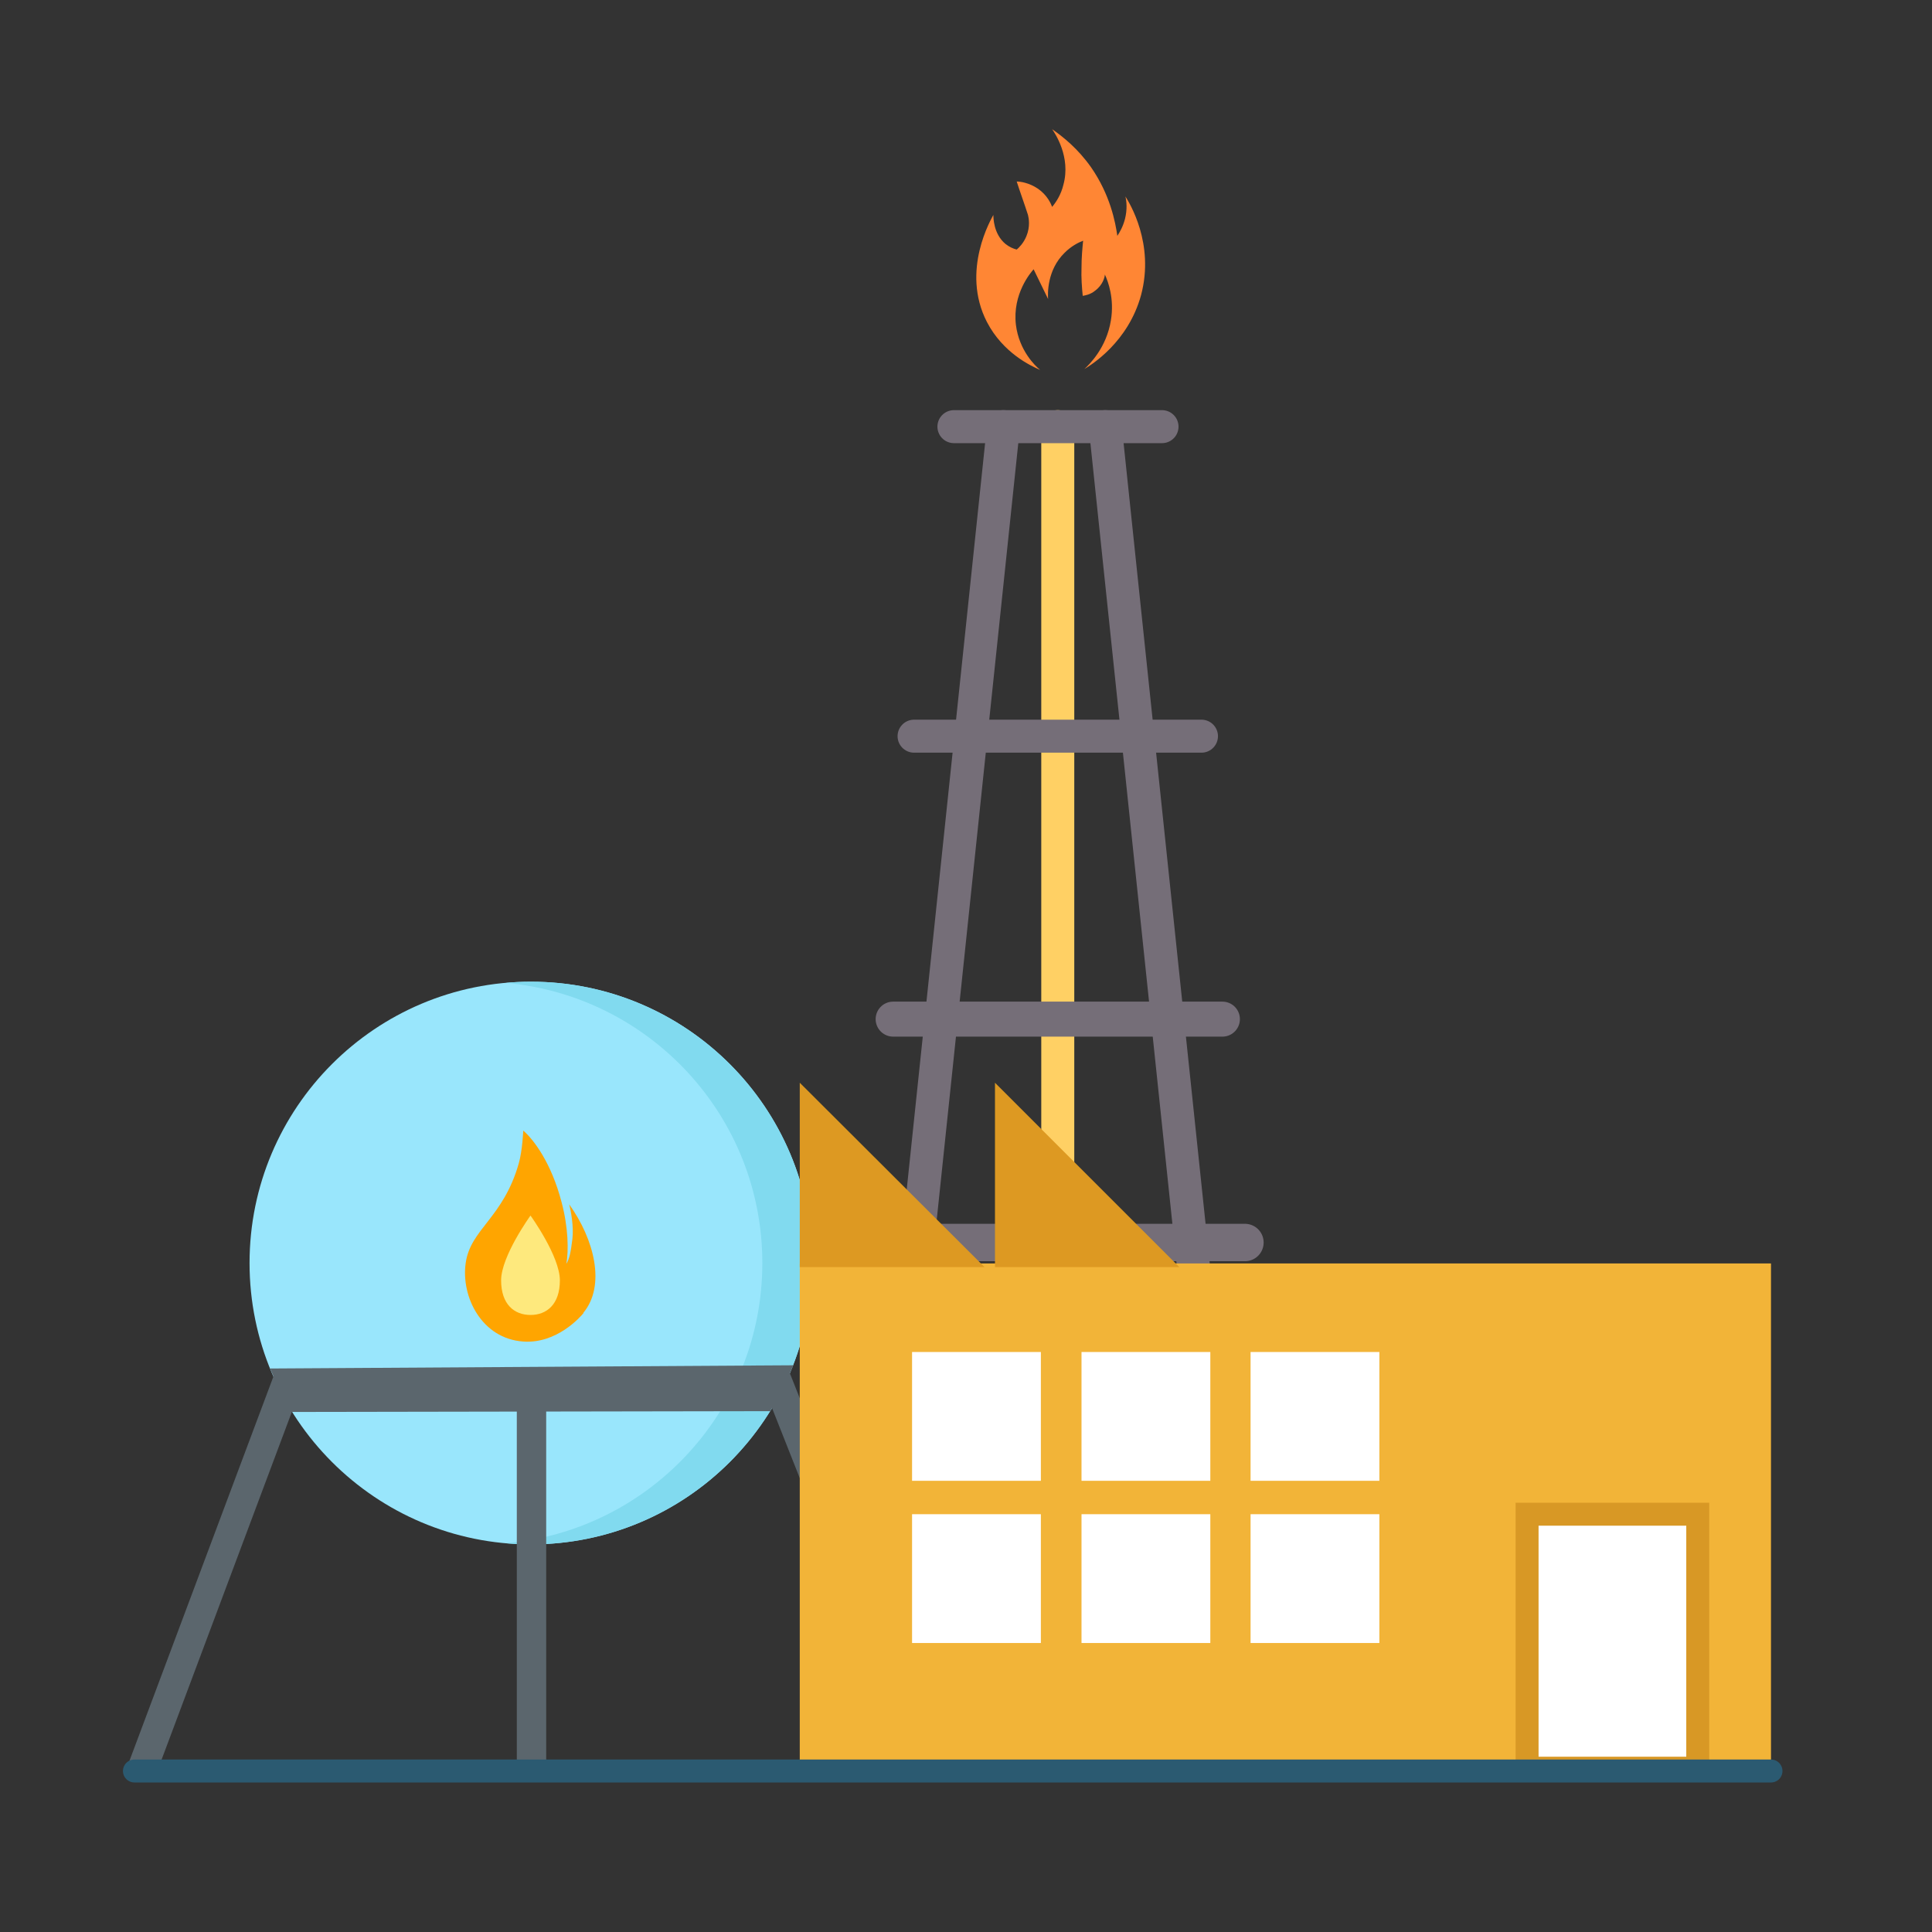<?xml version="1.0" encoding="UTF-8"?>
<svg id="Layer_2" data-name="Layer 2" xmlns="http://www.w3.org/2000/svg" xmlns:xlink="http://www.w3.org/1999/xlink" viewBox="0 0 48 48">
  <rect x="0" y="0" width="48" height="48" fill="#333333" stroke="none"/>
  <defs>
    <style>
      .cls-1 {
        fill: #ff8634;
      }

      .cls-2 {
        stroke-width: 1.01px;
      }

      .cls-2, .cls-3, .cls-4, .cls-5, .cls-6, .cls-7 {
        stroke-linecap: round;
        stroke-linejoin: round;
      }

      .cls-2, .cls-3, .cls-4, .cls-5, .cls-6, .cls-7, .cls-8 {
        fill: none;
      }

      .cls-2, .cls-5, .cls-6, .cls-7 {
        stroke: #756e78;
      }

      .cls-9, .cls-10 {
        fill: #fff;
      }

      .cls-3 {
        stroke: #ffd064;
      }

      .cls-3, .cls-5 {
        stroke-width: .82px;
      }

      .cls-11 {
        fill: #f2b438;
      }

      .cls-12 {
        fill: #fee97d;
      }

      .cls-13 {
        fill: #81daef;
      }

      .cls-4 {
        stroke: #2b5a71;
        stroke-width: .57px;
      }

      .cls-14 {
        fill: #5b666d;
      }

      .cls-15 {
        fill: #99e6fc;
      }

      .cls-16 {
        fill: orange;
      }

      .cls-10 {
        stroke: #d89825;
        stroke-miterlimit: 10;
        stroke-width: .57px;
      }

      .cls-6 {
        stroke-width: .87px;
      }

      .cls-7 {
        stroke-width: .93px;
      }

      .cls-17 {
        clip-path: url(#clippath);
      }

      .cls-18 {
        fill: #d92;
      }
    </style>
    <clipPath id="clippath">
      <rect class="cls-8" width="48" height="48"/>
    </clipPath>
  </defs>
  <g id="Layer_1-2" data-name="Layer 1">
    <g class="cls-17">
      <g>
        <g>
          <line class="cls-5" x1="24.93" y1="10.6" x2="21.48" y2="43.45"/>
          <line class="cls-5" x1="27.46" y1="10.6" x2="30.91" y2="43.45"/>
          <line class="cls-3" x1="26.28" y1="10.6" x2="26.28" y2="43.2"/>
          <line class="cls-5" x1="23.7" y1="10.6" x2="28.87" y2="10.6"/>
          <path class="cls-1" d="m25.84,9.19c-.23-.1-.92-.42-1.32-1.19-.66-1.28.12-2.58.16-2.66,0,.06,0,.47.3.72.1.08.2.12.28.14.06-.05.17-.16.24-.33.1-.24.06-.45.04-.53-.09-.28-.19-.55-.28-.83.09,0,.31.03.53.18.23.16.32.37.35.45.1-.12.22-.3.28-.55.19-.69-.21-1.28-.28-1.38.26.18.64.48.97.95.47.68.6,1.35.65,1.7.06-.09.14-.23.19-.42.06-.24.04-.44.01-.56.1.16.73,1.17.39,2.45-.32,1.17-1.23,1.73-1.41,1.84.13-.12.55-.53.66-1.21.09-.54-.07-.97-.15-1.14,0,.06-.05.26-.24.4-.12.1-.25.12-.31.13-.02-.21-.04-.45-.03-.7,0-.25.02-.47.04-.67-.13.05-.3.14-.46.3-.44.43-.42,1.02-.41,1.15-.12-.25-.24-.49-.36-.74-.07.08-.53.61-.44,1.38.08.64.48,1.02.59,1.11Z"/>
        </g>
        <line class="cls-5" x1="22.71" y1="18.29" x2="29.85" y2="18.29"/>
        <line class="cls-6" x1="22.19" y1="25.32" x2="30.37" y2="25.32"/>
        <line class="cls-7" x1="21.63" y1="30.87" x2="30.93" y2="30.87"/>
        <line class="cls-2" x1="20.81" y1="36.41" x2="31.76" y2="36.41"/>
      </g>
      <g>
        <g>
          <g>
            <circle class="cls-15" cx="13.19" cy="31.38" r="6.99"/>
            <path class="cls-13" d="m13.19,24.39c-.21,0-.42.01-.62.03,3.57.32,6.37,3.31,6.37,6.96s-2.8,6.65-6.37,6.96c.21.02.41.03.62.03,3.86,0,6.99-3.13,6.99-6.99s-3.13-6.99-6.99-6.99Z"/>
          </g>
          <g>
            <path class="cls-16" d="m14.5,32.62c-.08.1-.67.77-1.5.71-1.03-.07-1.55-1.11-1.43-1.95.12-.85.93-1.11,1.32-2.48.09-.32.11-.81.11-.81.26.22.7.81.95,1.77.17.63.18,1.22.12,1.54.08-.13.11-.29.15-.61.04-.32-.04-.73-.08-.87.62.86.92,2.02.35,2.7Z"/>
            <path class="cls-12" d="m13.91,31.81c0,.6-.33.86-.73.86s-.73-.26-.73-.86.73-1.61.73-1.61c0,0,.73,1.01.73,1.61Z"/>
          </g>
        </g>
        <path class="cls-14" d="m19.14,35.06l-11.89.02c-.1-.16-.2-.34-.3-.54-.09-.19-.17-.37-.24-.54,4.33-.03,8.67-.05,13-.08-.07.17-.15.35-.24.54-.11.22-.22.42-.33.59Z"/>
        <g>
          <rect class="cls-14" x="20.67" y="33.72" width=".73" height="9.93" transform="translate(-12.75 10.45) rotate(-21.58)"/>
          <polygon class="cls-14" points="3.86 44.13 3.17 43.87 6.83 34.1 7.52 34.36 3.86 44.13"/>
          <rect class="cls-14" x="12.84" y="34.5" width=".73" height="9.43"/>
        </g>
      </g>
      <rect class="cls-11" x="19.87" y="31.39" width="24.13" height="12.56"/>
      <rect class="cls-9" x="22.66" y="33.59" width="3.2" height="3.2"/>
      <rect class="cls-9" x="26.87" y="33.59" width="3.2" height="3.2"/>
      <rect class="cls-9" x="31.07" y="33.59" width="3.2" height="3.2"/>
      <rect class="cls-9" x="22.66" y="37.62" width="3.2" height="3.2"/>
      <rect class="cls-9" x="26.87" y="37.62" width="3.2" height="3.2"/>
      <rect class="cls-9" x="31.07" y="37.62" width="3.2" height="3.2"/>
      <rect class="cls-10" x="37.94" y="37.62" width="4.24" height="6.31"/>
      <line class="cls-4" x1="44" y1="44" x2="3.34" y2="44"/>
      <polygon class="cls-18" points="24.46 31.48 19.87 31.48 19.87 26.9 24.46 31.48"/>
      <polygon class="cls-18" points="29.3 31.48 24.72 31.48 24.72 26.9 29.3 31.48"/>
    </g>
  </g>
</svg>